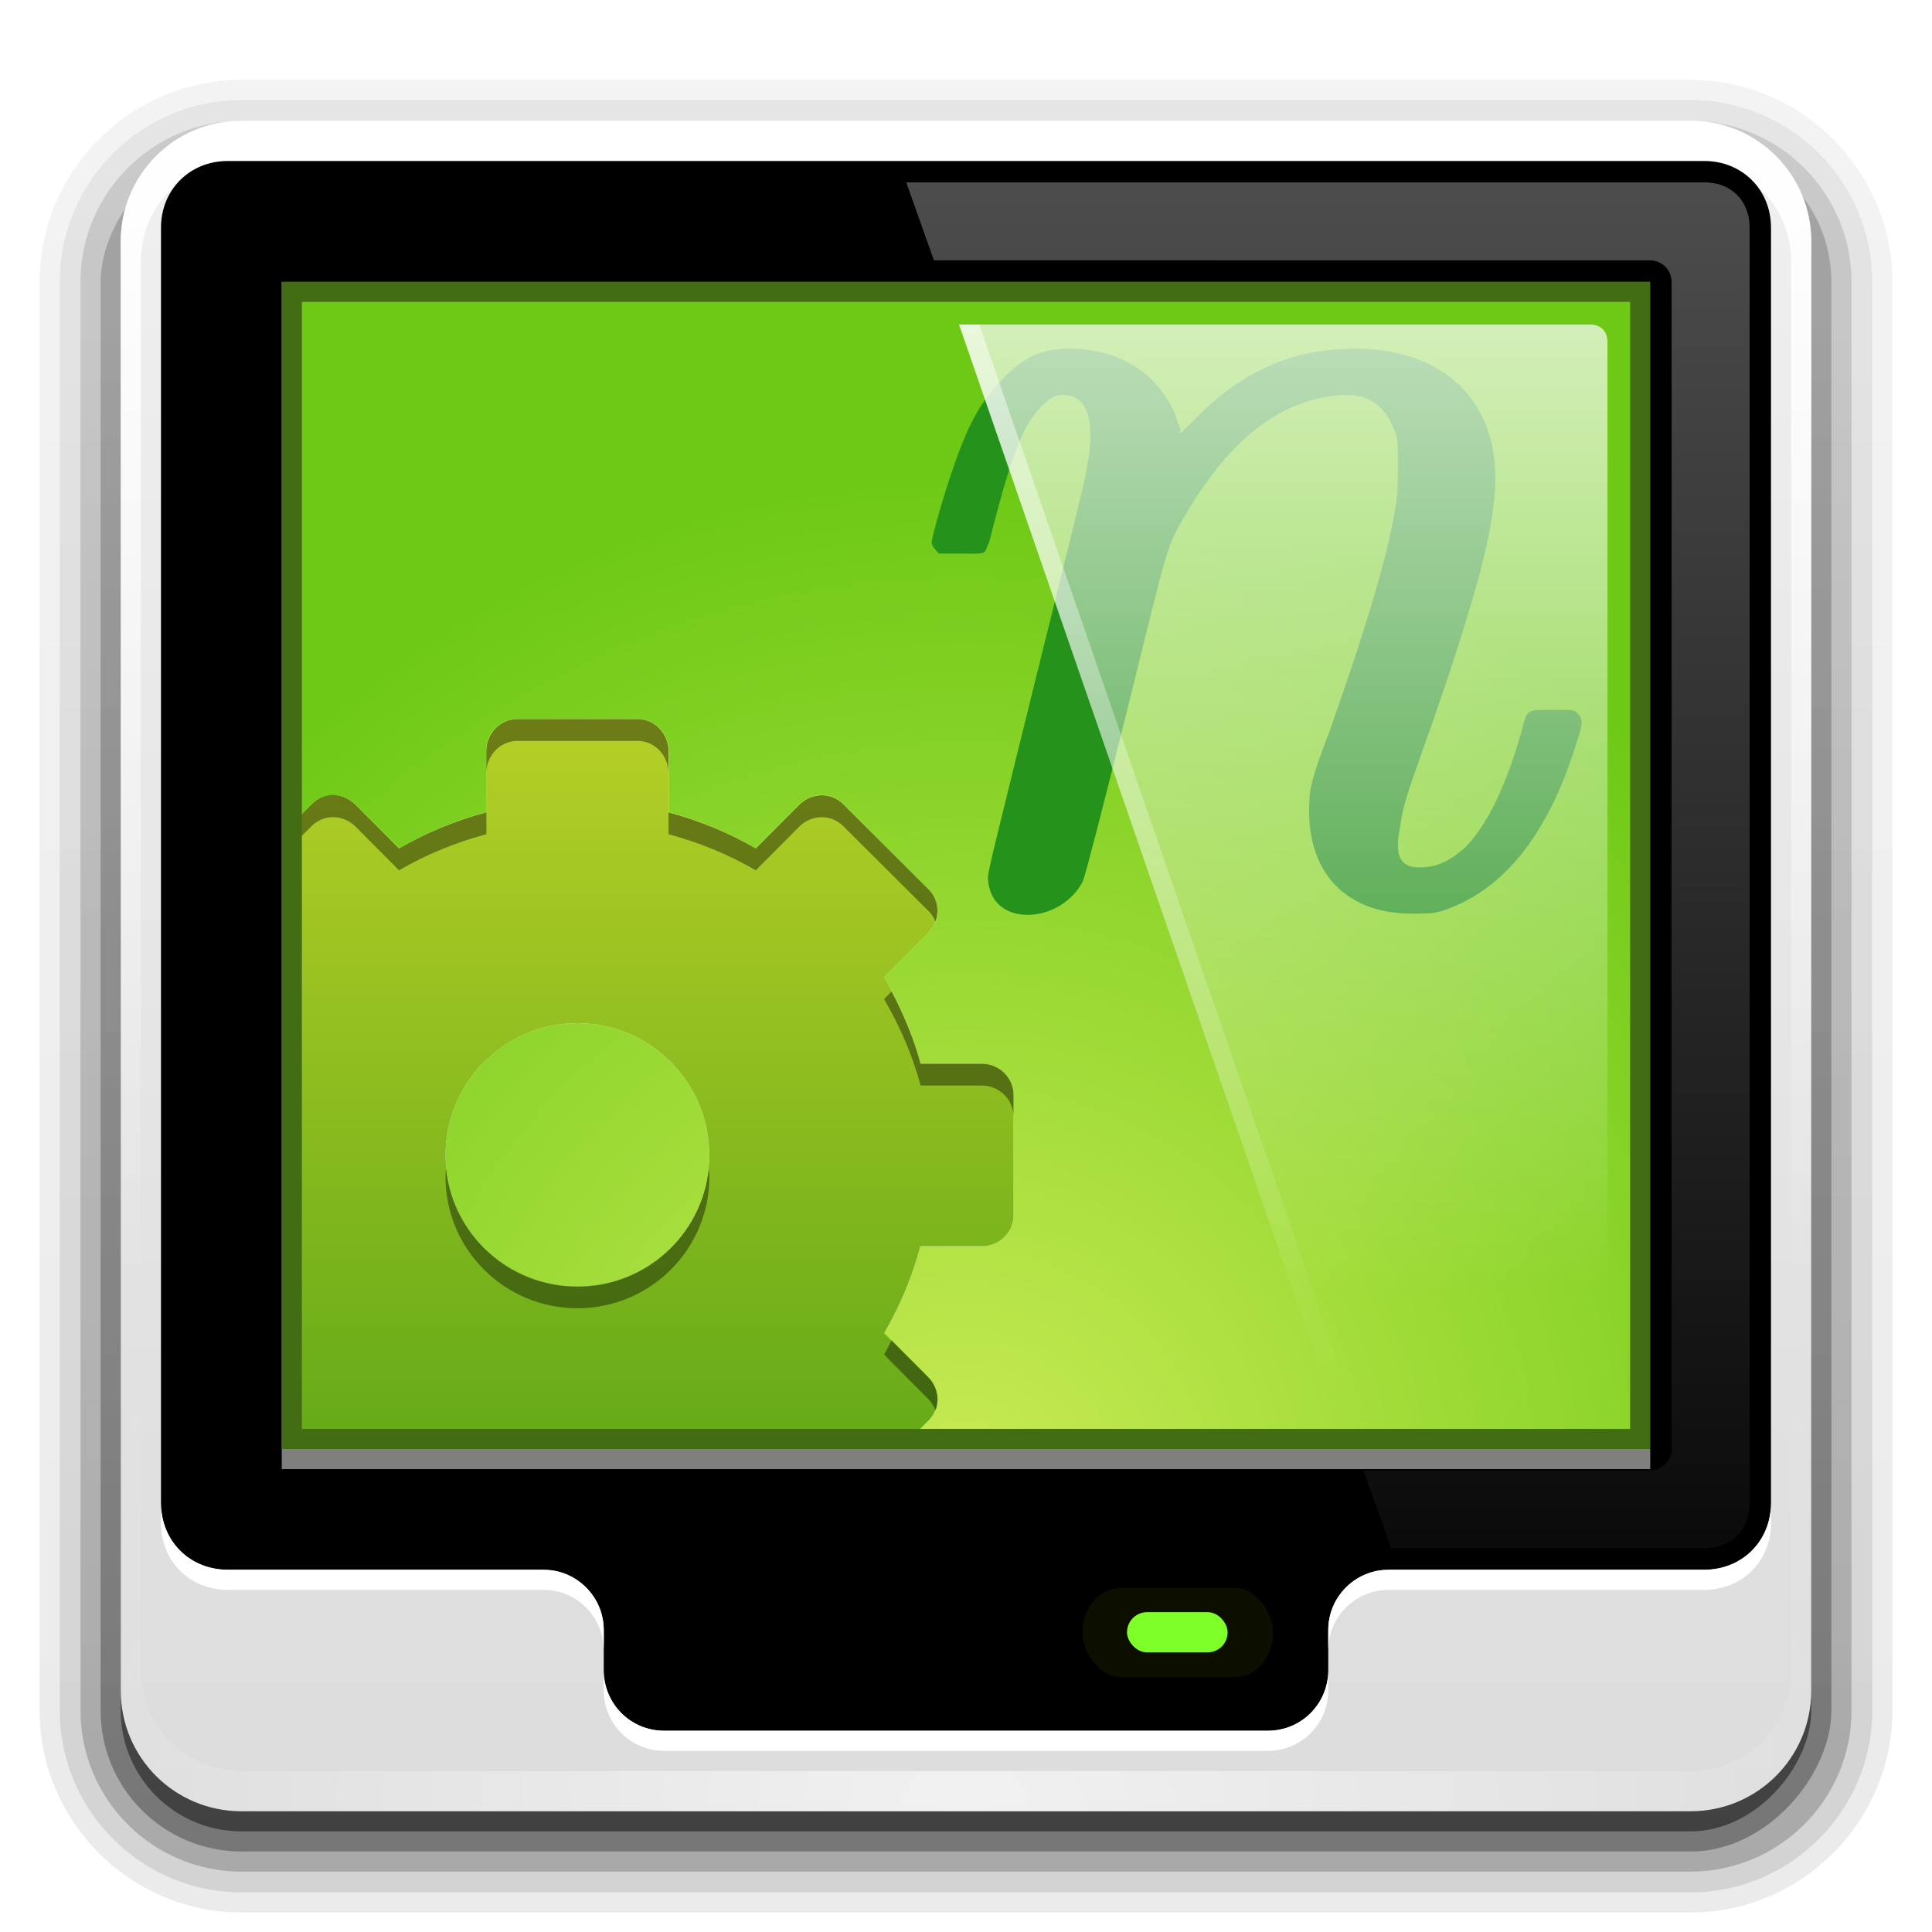 <?xml version="1.0" encoding="UTF-8" standalone="no"?>
<!-- Created with Inkscape (http://www.inkscape.org/) -->

<svg
   version="1.0"
   width="96"
   height="96"
   id="svg2408"
   sodipodi:docname="nvidia-settings.svg"
   xml:space="preserve"
   inkscape:version="1.2.2 (b0a8486541, 2022-12-01)"
   xmlns:inkscape="http://www.inkscape.org/namespaces/inkscape"
   xmlns:sodipodi="http://sodipodi.sourceforge.net/DTD/sodipodi-0.dtd"
   xmlns:xlink="http://www.w3.org/1999/xlink"
   xmlns="http://www.w3.org/2000/svg"
   xmlns:svg="http://www.w3.org/2000/svg"
   xmlns:rdf="http://www.w3.org/1999/02/22-rdf-syntax-ns#"
   xmlns:cc="http://creativecommons.org/ns#"
   xmlns:dc="http://purl.org/dc/elements/1.1/"><sodipodi:namedview
     id="namedview77"
     pagecolor="#ffffff"
     bordercolor="#000000"
     borderopacity="0.25"
     inkscape:showpageshadow="2"
     inkscape:pageopacity="0.0"
     inkscape:pagecheckerboard="0"
     inkscape:deskcolor="#d1d1d1"
     showgrid="false"
     inkscape:zoom="6.5333719"
     inkscape:cx="80.433198"
     inkscape:cy="50.509906"
     inkscape:current-layer="svg2408" /><defs
     id="defs2410"><linearGradient
       id="linearGradient5578"><stop
         id="stop5574"
         style="stop-color:#caeb55;stop-opacity:1;"
         offset="0" /><stop
         id="stop5576"
         style="stop-color:#6ec916;stop-opacity:1;"
         offset="1" /></linearGradient><linearGradient
       x1="65.156"
       y1="16.125"
       x2="65.156"
       y2="69.688"
       id="linearGradient2675"
       xlink:href="#linearGradient3737"
       gradientUnits="userSpaceOnUse" /><linearGradient
       id="linearGradient3687"><stop
         id="stop3689"
         style="stop-color:#ffffff;stop-opacity:1"
         offset="0" /><stop
         id="stop3691"
         style="stop-color:#ffffff;stop-opacity:0"
         offset="1" /></linearGradient><linearGradient
       id="linearGradient3175"><stop
         id="stop3177"
         style="stop-color:#55a6eb;stop-opacity:1"
         offset="0" /><stop
         id="stop3179"
         style="stop-color:#1754c4;stop-opacity:1"
         offset="1" /></linearGradient><radialGradient
       cx="48"
       cy="-15.894"
       r="35.938"
       fx="48"
       fy="-15.894"
       id="radialGradient3465"
       xlink:href="#linearGradient5578"
       gradientUnits="userSpaceOnUse"
       gradientTransform="matrix(-0.005,1.22,-1.384,-0.006,26.241,-46.842)" /><linearGradient
       x1="45.448"
       y1="92.54"
       x2="45.448"
       y2="7.017"
       id="ButtonShadow"
       gradientUnits="userSpaceOnUse"
       gradientTransform="scale(1.006,0.994)"><stop
         id="stop3750"
         style="stop-color:#000000;stop-opacity:1"
         offset="0" /><stop
         id="stop3752"
         style="stop-color:#000000;stop-opacity:0.588"
         offset="1" /></linearGradient><linearGradient
       id="linearGradient3737"><stop
         id="stop3739"
         style="stop-color:#ffffff;stop-opacity:1"
         offset="0" /><stop
         id="stop3741"
         style="stop-color:#ffffff;stop-opacity:0"
         offset="1" /></linearGradient><linearGradient
       id="linearGradient3700"><stop
         id="stop3702"
         style="stop-color:#dcdcdc;stop-opacity:1"
         offset="0" /><stop
         id="stop3704"
         style="stop-color:#f0f0f0;stop-opacity:1"
         offset="1" /></linearGradient><filter
       color-interpolation-filters="sRGB"
       id="filter3174"
       x="-0.048"
       y="-0.048"
       width="1.095"
       height="1.097"><feGaussianBlur
         stdDeviation="1.71"
         id="feGaussianBlur3176" /></filter><linearGradient
       x1="36.357"
       y1="6"
       x2="36.357"
       y2="63.893"
       id="linearGradient3188"
       xlink:href="#linearGradient3737"
       gradientUnits="userSpaceOnUse" /><linearGradient
       x1="24.996"
       y1="-2.75"
       x2="46.021"
       y2="75.716"
       id="linearGradient3507"
       xlink:href="#linearGradient3737"
       gradientUnits="userSpaceOnUse" /><linearGradient
       x1="24.996"
       y1="-2.75"
       x2="46.021"
       y2="75.716"
       id="linearGradient3519"
       xlink:href="#linearGradient3737"
       gradientUnits="userSpaceOnUse" /><filter
       x="-0.168"
       y="-0.42"
       width="1.336"
       height="1.84"
       color-interpolation-filters="sRGB"
       id="filter3531"><feGaussianBlur
         stdDeviation="0.55"
         id="feGaussianBlur3533" /></filter><linearGradient
       x1="10.899"
       y1="20.867"
       x2="67.261"
       y2="64.556"
       id="linearGradient3701"
       xlink:href="#linearGradient3737"
       gradientUnits="userSpaceOnUse"
       gradientTransform="translate(-80,0)" /><linearGradient
       x1="48"
       y1="90"
       x2="48"
       y2="5.988"
       id="linearGradient3735"
       xlink:href="#linearGradient3700"
       gradientUnits="userSpaceOnUse" /><linearGradient
       x1="142.471"
       y1="16.125"
       x2="142.471"
       y2="64.188"
       id="linearGradient4126"
       xlink:href="#linearGradient3687"
       gradientUnits="userSpaceOnUse"
       gradientTransform="translate(-80,0)" /><linearGradient
       x1="68.517"
       y1="9.062"
       x2="68.517"
       y2="87.868"
       id="linearGradient4151"
       xlink:href="#linearGradient3737"
       gradientUnits="userSpaceOnUse" /><filter
       color-interpolation-filters="sRGB"
       id="filter4161"
       x="-0.017"
       y="-0.019"
       width="1.034"
       height="1.039"><feGaussianBlur
         id="feGaussianBlur4163"
         stdDeviation="0.503" /></filter><linearGradient
       id="linearGradient3737-1"><stop
         id="stop3739-7"
         style="stop-color:#ffffff;stop-opacity:1"
         offset="0" /><stop
         id="stop3741-2"
         style="stop-color:#ffffff;stop-opacity:0"
         offset="1" /></linearGradient><radialGradient
       cx="48"
       cy="90.172"
       r="42"
       fx="48"
       fy="90.172"
       id="radialGradient2874"
       xlink:href="#linearGradient3737-1"
       gradientUnits="userSpaceOnUse"
       gradientTransform="matrix(1.157,0,0,0.996,-7.551,0.197)" /><linearGradient
       x1="45.448"
       y1="92.54"
       x2="45.448"
       y2="7.017"
       id="ButtonShadow-0"
       gradientUnits="userSpaceOnUse"
       gradientTransform="matrix(1.006,0,0,0.994,100,0)"><stop
         id="stop3750-8"
         style="stop-color:#000000;stop-opacity:1"
         offset="0" /><stop
         id="stop3752-5"
         style="stop-color:#000000;stop-opacity:0.588"
         offset="1" /></linearGradient><linearGradient
       x1="32.251"
       y1="6.132"
       x2="32.251"
       y2="90.239"
       id="linearGradient3780"
       xlink:href="#ButtonShadow-0"
       gradientUnits="userSpaceOnUse"
       gradientTransform="matrix(1.024,0,0,1.012,-1.143,-98.071)" /><linearGradient
       x1="32.251"
       y1="6.132"
       x2="32.251"
       y2="90.239"
       id="linearGradient3772"
       xlink:href="#ButtonShadow-0"
       gradientUnits="userSpaceOnUse"
       gradientTransform="matrix(1.024,0,0,1.012,-1.143,-98.071)" /><linearGradient
       x1="32.251"
       y1="6.132"
       x2="32.251"
       y2="90.239"
       id="linearGradient3725"
       xlink:href="#ButtonShadow-0"
       gradientUnits="userSpaceOnUse"
       gradientTransform="matrix(1.024,0,0,1.012,-1.143,-98.071)" /><linearGradient
       x1="32.251"
       y1="6.132"
       x2="32.251"
       y2="90.239"
       id="linearGradient3721"
       xlink:href="#ButtonShadow-0"
       gradientUnits="userSpaceOnUse"
       gradientTransform="translate(0,-97)" /><linearGradient
       x1="32.251"
       y1="6.132"
       x2="32.251"
       y2="90.239"
       id="linearGradient2918"
       xlink:href="#ButtonShadow-0"
       gradientUnits="userSpaceOnUse"
       gradientTransform="matrix(1.024,0,0,1.012,-1.143,-98.071)" /><clipPath
       id="clipPath4114"><path
         d="M 12.094,6 C 8.714,6 6,8.714 6,12.094 v 67.812 C 6,83.286 8.714,86 12.094,86 h 71.812 C 87.286,86 90,83.286 90,79.906 V 12.094 C 90,8.714 87.286,6 83.906,6 Z m 32.875,18 h 6.062 c 0.866,0 1.562,0.668 1.562,1.469 v 2.812 C 54.142,28.656 55.647,29.222 57,29.938 l 2.188,-2 c 0.623,-0.566 1.607,-0.588 2.219,-0.031 l 4.312,3.906 c 0.612,0.557 0.591,1.434 -0.031,2 l -2.219,2.031 c 0.787,1.23 1.431,2.561 1.844,3.969 h 3.094 C 69.287,39.812 70,40.463 70,41.25 v 5.5 c 0,0.787 -0.713,1.438 -1.594,1.438 H 65.312 c -0.412,1.407 -1.057,2.738 -1.844,3.969 l 2.219,2.031 c 0.623,0.566 0.644,1.443 0.031,2 l -4.312,3.906 c -0.612,0.557 -1.596,0.535 -2.219,-0.031 l -2.188,-2 c -1.353,0.716 -2.858,1.281 -4.406,1.656 v 2.812 C 52.594,63.332 51.897,64 51.031,64 h -6.062 c -0.866,0 -1.562,-0.668 -1.562,-1.469 v -2.812 C 41.858,59.344 40.353,58.778 39,58.062 l -2.188,2 c -0.311,0.283 -0.691,0.434 -1.094,0.438 -0.403,0.003 -0.819,-0.128 -1.125,-0.406 l -4.312,-3.906 c -0.612,-0.557 -0.591,-1.434 0.031,-2 l 2.219,-2.031 C 31.744,50.926 31.1,49.595 30.688,48.188 H 27.594 C 26.713,48.188 26,47.537 26,46.75 v -5.5 c 0,-0.787 0.713,-1.438 1.594,-1.438 h 3.094 c 0.412,-1.407 1.057,-2.738 1.844,-3.969 L 30.312,33.812 c -0.623,-0.566 -0.644,-1.443 -0.031,-2 l 4.312,-3.906 c 0.612,-0.557 1.596,-0.535 2.219,0.031 l 2.188,2 c 1.353,-0.716 2.858,-1.281 4.406,-1.656 v -2.812 C 43.406,24.668 44.103,24 44.969,24 Z M 48,37.969 c -3.671,0 -6.656,2.694 -6.656,6.031 0,3.338 2.985,6.031 6.656,6.031 3.671,0 6.656,-2.694 6.656,-6.031 0,-3.338 -2.985,-6.031 -6.656,-6.031 z"
         inkscape:connector-curvature="0"
         id="path4116"
         style="display:inline;fill:#ff00ff;fill-opacity:1;fill-rule:nonzero;stroke:none" /></clipPath><filter
       x="-0.229"
       y="-0.252"
       width="1.458"
       height="1.504"
       color-interpolation-filters="sRGB"
       id="filter4118"><feGaussianBlur
         id="feGaussianBlur4120"
         stdDeviation="4.2" /></filter><linearGradient
       x1="20.759"
       y1="1"
       x2="20.759"
       y2="45.017"
       id="linearGradient3256"
       xlink:href="#linearGradient3767"
       gradientUnits="userSpaceOnUse"
       gradientTransform="matrix(1.023,0,0,-0.93,78.498,63.295)" /><linearGradient
       id="linearGradient3767"><stop
         id="stop3769"
         style="stop-color:#54a215;stop-opacity:1;"
         offset="0" /><stop
         id="stop3771"
         style="stop-color:#b7d027;stop-opacity:1;"
         offset="1" /></linearGradient><clipPath
       clipPathUnits="userSpaceOnUse"
       id="clipPath1660"><path
         d="M 148.721,67.952 V 10.479 H 75.679 v 57.473 z"
         id="path1662"
         style="display:inline;fill:url(#radialGradient1664);fill-opacity:1;fill-rule:nonzero;stroke:none;stroke-width:1.041" /></clipPath><radialGradient
       inkscape:collect="always"
       xlink:href="#linearGradient3175"
       id="radialGradient1664"
       gradientUnits="userSpaceOnUse"
       gradientTransform="matrix(0.005,-1.302,1.407,0.006,134.312,130.791)"
       cx="48"
       cy="-15.894"
       fx="48"
       fy="-15.894"
       r="35.938" /><clipPath
       clipPathUnits="userSpaceOnUse"
       id="clipPath1666"><path
         d="M 148.721,67.952 V 10.479 H 75.679 v 57.473 z"
         id="path1668"
         style="display:inline;fill:url(#radialGradient1670);fill-opacity:1;fill-rule:nonzero;stroke:none;stroke-width:1.041" /></clipPath><radialGradient
       inkscape:collect="always"
       xlink:href="#linearGradient3175"
       id="radialGradient1670"
       gradientUnits="userSpaceOnUse"
       gradientTransform="matrix(0.005,-1.302,1.407,0.006,134.312,130.791)"
       cx="48"
       cy="-15.894"
       fx="48"
       fy="-15.894"
       r="35.938" /><clipPath
       clipPathUnits="userSpaceOnUse"
       id="clipPath1672"><path
         d="M 93.665,70.052 V 12.578 H 20.623 v 57.473 z"
         id="path1674"
         style="display:inline;fill:url(#radialGradient1676);fill-opacity:1;fill-rule:nonzero;stroke:none;stroke-width:1.041" /></clipPath><radialGradient
       inkscape:collect="always"
       xlink:href="#linearGradient3175"
       id="radialGradient1676"
       gradientUnits="userSpaceOnUse"
       gradientTransform="matrix(0.005,-1.302,1.407,0.006,79.256,132.891)"
       cx="48"
       cy="-15.894"
       fx="48"
       fy="-15.894"
       r="35.938" /><linearGradient
       x1="141.707"
       y1="723.347"
       x2="141"
       y2="675.35"
       id="linearGradient2997"
       xlink:href="#linearGradient4560-8"
       gradientUnits="userSpaceOnUse"
       gradientTransform="matrix(0.741,0,0,0.741,-44.275,-471.729)" /><linearGradient
       id="linearGradient4560-8"><stop
         id="stop4562-3"
         style="stop-color:#444444;stop-opacity:1"
         offset="0" /><stop
         id="stop4564-4"
         style="stop-color:#888888;stop-opacity:1"
         offset="1" /></linearGradient><linearGradient
       x1="120.5"
       y1="706.878"
       x2="120.5"
       y2="678.832"
       id="linearGradient3282-3"
       xlink:href="#linearGradient3833-2"
       gradientUnits="userSpaceOnUse"
       gradientTransform="matrix(0.727,0,0,0.726,-42.886,-460.978)" /><linearGradient
       id="linearGradient3833-2"><stop
         id="stop3835-2"
         style="stop-color:#8fd400;stop-opacity:1"
         offset="0" /><stop
         id="stop3837-2"
         style="stop-color:#daff31;stop-opacity:1"
         offset="1" /></linearGradient></defs><g
     id="layer2"
     style="display:none"><rect
       width="86"
       height="85"
       rx="6"
       ry="6"
       x="5"
       y="7"
       id="rect3745"
       style="opacity:0.9;fill:url(#ButtonShadow);fill-opacity:1;fill-rule:nonzero;stroke:none;filter:url(#filter3174)" /></g><g
     id="layer6"
     style="display:inline"><path
       d="m 12,-95.031 c -5.511,0 -10.031,4.52 -10.031,10.031 l 0,71 c 0,5.511 4.52,10.031 10.031,10.031 l 72,0 c 5.511,0 10.031,-4.52 10.031,-10.031 l 0,-71 c 0,-5.511 -4.52,-10.031 -10.031,-10.031 l -72,0 z"
       transform="scale(1,-1)"
       id="path3786"
       style="opacity:0.08;fill:url(#linearGradient2918);fill-opacity:1;fill-rule:nonzero;stroke:none;display:inline" /><path
       d="m 12,-94.031 c -4.972,0 -9.031,4.06 -9.031,9.031 l 0,71 c 0,4.972 4.06,9.031 9.031,9.031 l 72,0 c 4.972,0 9.031,-4.06 9.031,-9.031 l 0,-71 c 0,-4.972 -4.06,-9.031 -9.031,-9.031 l -72,0 z"
       transform="scale(1,-1)"
       id="path3778"
       style="opacity:0.1;fill:url(#linearGradient3780);fill-opacity:1;fill-rule:nonzero;stroke:none;display:inline" /><path
       d="m 12,-93 c -4.409,0 -8,3.591 -8,8 l 0,71 c 0,4.409 3.591,8 8,8 l 72,0 c 4.409,0 8,-3.591 8,-8 l 0,-71 c 0,-4.409 -3.591,-8 -8,-8 l -72,0 z"
       transform="scale(1,-1)"
       id="path3770"
       style="opacity:0.2;fill:url(#linearGradient3772);fill-opacity:1;fill-rule:nonzero;stroke:none;display:inline" /><rect
       width="86"
       height="85"
       rx="7"
       ry="7"
       x="5"
       y="-92"
       transform="scale(1,-1)"
       id="rect3723"
       style="opacity:0.3;fill:url(#linearGradient3725);fill-opacity:1;fill-rule:nonzero;stroke:none;display:inline" /><rect
       width="84"
       height="84"
       rx="6"
       ry="6"
       x="6"
       y="-91"
       transform="scale(1,-1)"
       id="rect3716"
       style="opacity:0.45;fill:url(#linearGradient3721);fill-opacity:1;fill-rule:nonzero;stroke:none;display:inline" /></g><g
     id="layer3"
     style="display:inline"><path
       d="m 12.062,12.062 v 53.875 h 71.875 v -53.875 z"
       transform="matrix(-1.001,0,0,-1.156,96.01,88.221)"
       id="path3215"
       style="display:inline;fill:url(#radialGradient3465);fill-opacity:1;fill-rule:nonzero;stroke:none" /><g
       id="layer4-3"
       transform="matrix(0.985,0,0,1.083,-62.535,0.654)"
       style="display:inline"><path
         d="m 44.962,64 c -0.866,0 -1.567,-0.653 -1.567,-1.453 v -2.82 c -1.548,-0.375 -3.027,-0.941 -4.381,-1.657 l -2.206,2.006 c -0.311,0.283 -0.684,0.433 -1.087,0.436 -0.403,0.003 -0.813,-0.129 -1.119,-0.407 L 30.285,56.18 c -0.612,-0.557 -0.591,-1.44 0.032,-2.006 l 2.206,-2.006 c -0.787,-1.23 -1.41,-2.575 -1.823,-3.983 h -3.102 c -0.881,0 -1.599,-0.637 -1.599,-1.424 v -5.523 c 0,-0.787 0.718,-1.424 1.599,-1.424 h 3.102 c 0.412,-1.407 1.036,-2.752 1.823,-3.983 l -2.206,-2.006 c -0.623,-0.566 -0.644,-1.449 -0.032,-2.006 l 4.317,-3.924 c 0.612,-0.557 1.584,-0.537 2.206,0.029 l 2.206,2.006 c 1.353,-0.716 2.833,-1.282 4.381,-1.657 v -2.82 C 43.395,24.653 44.096,24 44.962,24 h 6.076 c 0.866,0 1.567,0.653 1.567,1.453 v 2.82 c 1.548,0.375 3.027,0.941 4.381,1.657 l 2.206,-2.006 c 0.623,-0.566 1.594,-0.586 2.206,-0.029 l 4.317,3.924 c 0.612,0.557 0.591,1.44 -0.032,2.006 l -2.206,2.006 c 0.787,1.23 1.41,2.575 1.823,3.983 h 3.102 c 0.881,0 1.599,0.637 1.599,1.424 v 5.523 c 0,0.787 -0.718,1.424 -1.599,1.424 h -3.102 c -0.412,1.407 -1.036,2.752 -1.823,3.983 l 2.206,2.006 c 0.623,0.566 0.644,1.449 0.032,2.006 l -4.317,3.924 c -0.612,0.557 -1.584,0.537 -2.206,-0.029 l -2.206,-2.006 c -1.353,0.716 -2.833,1.282 -4.381,1.657 v 2.82 c 0,0.801 -0.701,1.453 -1.567,1.453 h -6.076 z m 3.038,-13.953 c 3.671,0 6.651,-2.709 6.651,-6.047 0,-3.338 -2.98,-6.047 -6.651,-6.047 -3.671,0 -6.651,2.709 -6.651,6.047 0,3.338 2.98,6.047 6.651,6.047 z"
         inkscape:connector-curvature="0"
         transform="translate(44.616,8.389)"
         clip-path="url(#clipPath1672)"
         id="path4067"
         style="display:block;overflow:visible;visibility:visible;fill:#ffffff;fill-opacity:1;fill-rule:nonzero;stroke:none;stroke-width:1;marker:none;filter:url(#filter4118);enable-background:accumulate" /><path
         d="m 100.018,61.9 c -0.866,0 -1.567,-0.653 -1.567,-1.453 v -2.82 C 96.903,57.252 95.424,56.685 94.07,55.97 l -2.206,2.006 c -0.311,0.283 -0.684,0.433 -1.087,0.436 -0.403,0.003 -0.813,-0.129 -1.119,-0.407 l -4.317,-3.924 c -0.612,-0.557 -0.591,-1.44 0.032,-2.006 l 2.206,-2.006 C 86.792,48.838 86.169,47.494 85.756,46.086 h -3.102 c -0.881,0 -1.599,-0.637 -1.599,-1.424 v -5.523 c 0,-0.787 0.718,-1.424 1.599,-1.424 h 3.102 c 0.412,-1.407 1.036,-2.752 1.823,-3.983 l -2.206,-2.006 c -0.623,-0.566 -0.644,-1.449 -0.032,-2.006 l 4.317,-3.924 c 0.612,-0.557 1.584,-0.537 2.206,0.029 l 2.206,2.006 c 1.353,-0.716 2.833,-1.282 4.381,-1.657 v -2.82 c 0,-0.801 0.701,-1.453 1.567,-1.453 h 6.076 c 0.866,0 1.567,0.653 1.567,1.453 v 2.82 c 1.548,0.375 3.027,0.941 4.381,1.657 l 2.206,-2.006 c 0.623,-0.566 1.594,-0.586 2.206,-0.029 l 4.317,3.924 c 0.612,0.557 0.591,1.44 -0.032,2.006 l -2.206,2.006 c 0.787,1.23 1.41,2.575 1.823,3.983 h 3.102 c 0.881,0 1.599,0.637 1.599,1.424 v 5.523 c 0,0.787 -0.718,1.424 -1.599,1.424 h -3.102 c -0.412,1.407 -1.036,2.752 -1.823,3.983 l 2.206,2.006 c 0.623,0.566 0.644,1.449 0.032,2.006 l -4.317,3.924 c -0.612,0.557 -1.584,0.537 -2.206,-0.029 l -2.206,-2.006 c -1.353,0.716 -2.833,1.282 -4.381,1.657 v 2.82 c 0,0.801 -0.701,1.453 -1.567,1.453 h -6.076 z m 3.038,-13.953 c 3.671,0 6.651,-2.709 6.651,-6.047 0,-3.338 -2.98,-6.047 -6.651,-6.047 -3.671,0 -6.651,2.709 -6.651,6.047 0,3.338 2.98,6.047 6.651,6.047 z"
         inkscape:connector-curvature="0"
         id="rect3267"
         style="display:block;overflow:visible;visibility:visible;fill:url(#linearGradient3256);fill-opacity:1;fill-rule:nonzero;stroke:none;stroke-width:1;marker:none;enable-background:accumulate"
         clip-path="url(#clipPath1666)"
         transform="translate(-10.44,10.489)" /><path
         d="m 100.025,21.9 c -0.866,0 -1.563,0.668 -1.563,1.469 v 1 c 0,-0.801 0.697,-1.469 1.563,-1.469 h 6.062 c 0.866,0 1.562,0.668 1.562,1.469 v -1 c 0,-0.801 -0.697,-1.469 -1.562,-1.469 z m -9.563,3.5 c -0.293,0.048 -0.583,0.198 -0.812,0.406 l -4.312,3.906 c -0.439,0.399 -0.545,0.971 -0.344,1.469 0.074,-0.17 0.191,-0.33 0.344,-0.469 l 4.312,-3.906 c 0.612,-0.557 1.596,-0.535 2.219,0.031 l 2.188,2 c 1.353,-0.716 2.858,-1.281 4.406,-1.656 v -1 c -1.548,0.375 -3.053,0.941 -4.406,1.656 l -2.188,-2 c -0.389,-0.354 -0.917,-0.518 -1.406,-0.438 z m 24.906,0 c -0.397,0.006 -0.814,0.154 -1.125,0.438 l -2.188,2 c -1.353,-0.716 -2.858,-1.281 -4.406,-1.656 v 1 c 1.548,0.375 3.053,0.941 4.406,1.656 l 2.188,-2 c 0.623,-0.566 1.607,-0.588 2.219,-0.031 l 4.312,3.906 c 0.153,0.139 0.269,0.299 0.344,0.469 0.201,-0.498 0.096,-1.069 -0.344,-1.469 l -4.312,-3.906 c -0.306,-0.278 -0.697,-0.412 -1.094,-0.406 z m -28.156,9 c -0.603,1.049 -1.128,2.148 -1.469,3.312 h -3.094 c -0.881,0 -1.594,0.65 -1.594,1.438 v 1 c 0,-0.787 0.713,-1.438 1.594,-1.438 h 3.094 c 0.412,-1.407 1.057,-2.738 1.844,-3.969 z m 31.688,0 -0.375,0.344 c 0.787,1.23 1.431,2.561 1.844,3.969 h 3.094 c 0.881,0 1.594,0.65 1.594,1.438 v -1 c 0,-0.787 -0.713,-1.438 -1.594,-1.438 h -3.094 c -0.341,-1.164 -0.866,-2.263 -1.469,-3.312 z m -22.469,8.125 c -0.008,0.123 -0.031,0.25 -0.031,0.375 0,3.338 2.985,6.031 6.656,6.031 3.671,0 6.656,-2.694 6.656,-6.031 0,-0.125 -0.023,-0.252 -0.031,-0.375 -0.341,3.048 -3.183,5.406 -6.625,5.406 -3.442,0 -6.284,-2.358 -6.625,-5.406 z m -9.219,7.875 -1.844,1.688 c -0.467,0.425 -0.598,1.022 -0.375,1.531 0.079,-0.196 0.199,-0.371 0.375,-0.531 l 2.219,-2.031 c -0.136,-0.213 -0.249,-0.437 -0.375,-0.656 z m 31.688,0 c -0.126,0.219 -0.239,0.444 -0.375,0.656 l 2.219,2.031 c 0.176,0.16 0.296,0.335 0.375,0.531 0.223,-0.51 0.092,-1.107 -0.375,-1.531 z"
         inkscape:connector-curvature="0"
         id="path4044"
         style="display:block;overflow:visible;visibility:visible;opacity:0.4;fill:#000000;fill-opacity:1;fill-rule:nonzero;stroke:none;stroke-width:1;marker:none;enable-background:accumulate"
         clip-path="url(#clipPath1660)"
         transform="translate(-10.44,10.489)" /></g><path
       d="M 12,12 V 74.281 H 83.938 V 12 Z m 3,3 H 81 V 71 H 15 Z"
       inkscape:connector-curvature="0"
       id="path3726"
       style="display:inline;fill:#436d13;fill-opacity:1;fill-rule:nonzero;stroke:none;filter:url(#filter4161)" /><g
       aria-label="n"
       id="text5389"
       style="font-size:62.108px;-inkscape-font-specification:sans-serif;display:inline;opacity:1;fill:#25921c;stroke-width:20.392;stroke-linecap:round;stroke-linejoin:round"><path
         d="m 46.667,27.508 h 1.056 c 1.428,0 1.118,0.062 1.428,-0.559 0.683,-2.733 1.18,-4.348 1.677,-5.403 0.559,-1.118 1.242,-1.801 1.801,-1.925 h 0.186 c 0.994,0 1.366,0.807 1.366,2.05 0,0.497 -0.062,1.056 -0.186,1.615 0,0.311 -1.18,4.969 -2.484,10.248 -2.236,9.068 -2.422,9.751 -2.422,10.124 0.062,1.118 0.807,1.801 1.987,1.801 1.118,0 2.236,-0.683 2.733,-1.677 0.124,-0.311 0.807,-2.919 2.174,-8.385 2.174,-8.819 1.987,-8.198 2.919,-9.813 2.112,-3.602 4.472,-5.528 7.267,-5.9 0.311,-0.062 0.559,-0.062 0.807,-0.062 1.366,0 2.05,0.932 2.422,2.05 0.062,0.311 0.062,0.87 0.062,1.428 0,0.745 0,1.553 -0.124,2.112 -0.373,2.422 -1.553,6.273 -3.292,11.179 -0.932,2.422 -0.994,2.857 -0.994,3.913 0,3.167 1.925,5.093 5.093,5.093 0.87,0 0.994,0 1.491,-0.124 3.602,-1.18 5.59,-4.658 6.77,-8.571 0.124,-0.373 0.186,-0.621 0.186,-0.807 0,-0.248 -0.124,-0.373 -0.248,-0.497 -0.124,-0.124 -0.248,-0.124 -1.18,-0.124 h -0.373 c -0.932,0 -0.932,0.062 -1.18,1.056 -0.807,2.795 -1.677,4.596 -2.795,5.776 -0.745,0.621 -1.304,0.994 -2.298,0.994 -0.807,0 -1.056,-0.435 -1.056,-1.118 0,-0.311 0.062,-0.621 0.124,-0.994 0.124,-0.87 0.311,-1.491 1.18,-3.913 1.366,-3.851 2.112,-6.211 2.795,-8.695 0.497,-1.925 0.745,-3.416 0.745,-4.596 0,-4.161 -2.857,-6.459 -6.956,-6.459 -3.602,0 -5.962,1.491 -7.888,3.416 l -0.807,0.807 v -0.248 c -0.062,-0.124 -0.186,-0.435 -0.248,-0.683 -0.87,-1.987 -2.609,-3.292 -5.341,-3.292 -1.491,0 -2.422,0.621 -3.292,1.553 -1.056,1.056 -1.739,2.36 -2.484,4.596 -0.373,1.056 -0.994,3.23 -0.994,3.478 0,0.186 0.248,0.435 0.373,0.559 z"
         style="font-style:italic;font-family:MathJax_Main;-inkscape-font-specification:'MathJax_Main Italic'"
         id="path57238" /></g></g><g
     id="layer1"
     style="display:inline"><path
       d="M 12,6 C 8.676,6 6,8.676 6,12 v 72 c 0,3.324 2.676,6 6,6 h 72 c 3.324,0 6,-2.676 6,-6 V 12 C 90,8.676 87.324,6 84,6 Z m 2,7.495 H 82.379 V 72 H 14 Z"
       inkscape:connector-curvature="0"
       id="rect2419"
       style="fill:url(#linearGradient3735);fill-opacity:1;fill-rule:nonzero;stroke:none" /><path
       d="M 12,6 C 8.676,6 6,8.676 6,12 v 2 68 2 c 0,0.335 0.041,0.651 0.094,0.969 0.049,0.296 0.097,0.597 0.188,0.875 0.01,0.03 0.021,0.064 0.031,0.094 0.099,0.288 0.235,0.547 0.375,0.812 0.145,0.274 0.316,0.536 0.5,0.781 0.184,0.246 0.374,0.473 0.594,0.688 0.44,0.428 0.943,0.815 1.5,1.094 0.279,0.14 0.573,0.247 0.875,0.344 -0.256,-0.1 -0.487,-0.236 -0.719,-0.375 -0.007,-0.004 -0.024,0.004 -0.031,0 -0.032,-0.019 -0.062,-0.043 -0.094,-0.062 -0.12,-0.077 -0.231,-0.164 -0.344,-0.25 -0.106,-0.081 -0.213,-0.161 -0.312,-0.25 C 8.478,88.557 8.309,88.373 8.156,88.188 8.049,88.057 7.938,87.922 7.844,87.781 7.819,87.743 7.805,87.695 7.781,87.656 7.716,87.553 7.651,87.452 7.594,87.344 7.493,87.149 7.388,86.928 7.312,86.719 7.305,86.697 7.289,86.678 7.281,86.656 7.249,86.564 7.245,86.469 7.219,86.375 7.188,86.268 7.148,86.172 7.125,86.062 7.052,85.721 7,85.364 7,85 V 83 15 13 C 7,10.218 9.218,8 12,8 h 2 68 2 c 2.782,0 5,2.218 5,5 v 2 68 2 c 0,0.364 -0.052,0.721 -0.125,1.062 -0.044,0.207 -0.088,0.398 -0.156,0.594 -0.008,0.022 -0.023,0.041 -0.031,0.062 -0.063,0.174 -0.138,0.367 -0.219,0.531 -0.042,0.083 -0.079,0.17 -0.125,0.25 -0.055,0.097 -0.127,0.188 -0.188,0.281 -0.094,0.141 -0.205,0.276 -0.312,0.406 -0.143,0.174 -0.303,0.347 -0.469,0.5 -0.011,0.01 -0.02,0.021 -0.031,0.031 -0.138,0.126 -0.285,0.234 -0.438,0.344 -0.103,0.073 -0.204,0.153 -0.312,0.219 -0.007,0.004 -0.024,-0.004 -0.031,0 -0.232,0.139 -0.463,0.275 -0.719,0.375 0.302,-0.097 0.596,-0.204 0.875,-0.344 0.557,-0.279 1.06,-0.666 1.5,-1.094 0.22,-0.214 0.409,-0.442 0.594,-0.688 0.184,-0.246 0.355,-0.508 0.5,-0.781 0.14,-0.265 0.276,-0.525 0.375,-0.812 0.01,-0.031 0.021,-0.063 0.031,-0.094 0.09,-0.278 0.139,-0.579 0.188,-0.875 C 89.959,84.651 90,84.335 90,84 V 82 14 12 C 90,8.676 87.324,6 84,6 Z"
       inkscape:connector-curvature="0"
       id="rect3728"
       style="fill:url(#linearGradient3188);fill-opacity:1;fill-rule:nonzero;stroke:none" /><path
       d="M 11.312,8 C 9.429,8 8,9.429 8,11.312 v 63.375 C 8,76.571 9.429,78 11.312,78 h 73.375 C 86.571,78 88,76.571 88,74.688 V 11.312 C 88,9.429 86.571,8 84.688,8 Z M 14,14 H 82 V 72 H 14 Z"
       inkscape:connector-curvature="0"
       id="path3174"
       style="fill:#000000;fill-opacity:1;fill-rule:nonzero;stroke:none" /><path
       d="m 33,74 c -1.662,0 -3,1.338 -3,3 h -3 v 1 c 1.656,0 3,1.344 3,3 v 2 c 0,1.662 1.338,3 3,3 h 30 c 1.662,0 3,-1.338 3,-3 v -2 c 0,-1.656 1.344,-3 3,-3 v -1 h -3 c 0,-1.662 -1.338,-3 -3,-3 z"
       inkscape:connector-curvature="0"
       id="rect3535"
       style="fill:#000000;fill-opacity:1;fill-rule:nonzero;stroke:none" /><path
       d="m 14,72 h 68 v 1 H 14 Z"
       inkscape:connector-curvature="0"
       id="rect3483"
       style="fill:#7f7f7f;fill-opacity:1;fill-rule:nonzero;stroke:none" /><rect
       width="7.857"
       height="3.143"
       rx="1.571"
       ry="1.571"
       x="50.571"
       y="79.536"
       transform="matrix(1.205,0,0,1.41,-7.148,-33.243)"
       id="rect3525"
       style="opacity:0.243;fill:#ccff00;fill-opacity:1;fill-rule:nonzero;stroke:none;filter:url(#filter3531)" /><rect
       width="5"
       height="2"
       rx="1"
       ry="1"
       x="56"
       y="80.107"
       id="rect3485"
       style="fill:#7fff2a;fill-opacity:1;fill-rule:nonzero;stroke:none" /><path
       d="m 8,74.688 v 1 C 8,77.571 9.429,79 11.312,79 H 27 c 1.656,0 3,1.344 3,3 v -1 c 0,-1.656 -1.344,-3 -3,-3 H 11.312 C 9.429,78 8,76.571 8,74.688 Z m 80,0 C 88,76.571 86.571,78 84.688,78 H 69 c -1.656,0 -3,1.344 -3,3 v 1 c 0,-1.656 1.344,-3 3,-3 H 84.688 C 86.571,79 88,77.571 88,75.688 Z M 30,83 v 1 c 0,1.662 1.338,3 3,3 h 30 c 1.662,0 3,-1.338 3,-3 v -1 c 0,1.662 -1.338,3 -3,3 H 33 c -1.662,0 -3,-1.338 -3,-3 z"
       inkscape:connector-curvature="0"
       id="path3737"
       style="fill:#ffffff;fill-opacity:1;fill-rule:nonzero;stroke:none" /><path
       d="M 12,90 C 8.676,90 6,87.324 6,84 V 82 14 12 c 0,-0.335 0.041,-0.651 0.094,-0.969 0.049,-0.296 0.097,-0.597 0.188,-0.875 C 6.291,10.126 6.302,10.093 6.312,10.062 6.411,9.775 6.547,9.515 6.688,9.25 6.832,8.976 7.003,8.714 7.188,8.469 7.372,8.223 7.561,7.995 7.781,7.781 8.221,7.353 8.724,6.967 9.281,6.688 9.56,6.548 9.855,6.441 10.156,6.344 9.9,6.444 9.67,6.58 9.438,6.719 c -0.007,0.004 -0.024,-0.004 -0.031,0 -0.032,0.019 -0.062,0.043 -0.094,0.062 -0.12,0.077 -0.231,0.164 -0.344,0.25 -0.106,0.081 -0.213,0.161 -0.312,0.25 C 8.478,7.443 8.309,7.627 8.156,7.812 8.049,7.943 7.938,8.078 7.844,8.219 7.819,8.257 7.805,8.305 7.781,8.344 7.716,8.447 7.651,8.548 7.594,8.656 7.493,8.851 7.388,9.072 7.312,9.281 7.305,9.303 7.289,9.322 7.281,9.344 7.249,9.436 7.245,9.531 7.219,9.625 7.188,9.732 7.148,9.828 7.125,9.938 7.052,10.279 7,10.636 7,11 v 2 68 2 c 0,2.782 2.218,5 5,5 h 2 68 2 c 2.782,0 5,-2.218 5,-5 V 81 13 11 C 89,10.636 88.948,10.279 88.875,9.938 88.831,9.731 88.787,9.54 88.719,9.344 88.711,9.322 88.695,9.303 88.688,9.281 88.625,9.108 88.549,8.914 88.469,8.75 88.427,8.667 88.39,8.58 88.344,8.5 88.289,8.403 88.217,8.312 88.156,8.219 88.062,8.078 87.951,7.943 87.844,7.812 87.701,7.638 87.541,7.466 87.375,7.312 87.364,7.302 87.355,7.291 87.344,7.281 87.205,7.156 87.059,7.047 86.906,6.938 86.804,6.864 86.702,6.784 86.594,6.719 c -0.007,-0.004 -0.024,0.004 -0.031,0 -0.232,-0.139 -0.463,-0.275 -0.719,-0.375 0.302,0.097 0.596,0.204 0.875,0.344 0.557,0.279 1.06,0.666 1.5,1.094 0.22,0.214 0.409,0.442 0.594,0.688 0.184,0.246 0.355,0.508 0.5,0.781 0.14,0.265 0.276,0.525 0.375,0.812 0.01,0.031 0.021,0.063 0.031,0.094 0.09,0.278 0.139,0.579 0.188,0.875 C 89.959,11.349 90,11.665 90,12 v 2 68 2 c 0,3.324 -2.676,6 -6,6 z"
       inkscape:connector-curvature="0"
       id="path3615"
       style="opacity:0.6;fill:url(#radialGradient2874);fill-opacity:1;fill-rule:nonzero;stroke:none" /></g><g
     id="layer4"
     style="display:inline"><path
       d="m 11.312,9.156 c -1.297,0 -2.156,0.86 -2.156,2.156 v 63.375 c 0,1.296 0.859,2.156 2.156,2.156 h 21.406 c 0.427,-0.007 0.823,0.221 1.031,0.594 l 3.281,6 c 0.294,0.54 0.492,1.008 0.656,1.219 0.165,0.211 0.117,0.188 0.312,0.188 h 7.156 L 40.688,71.156 H 16 C 15.362,71.154 14.846,70.638 14.844,70 V 16 c -0.006,-0.571 0.405,-1.062 0.969,-1.156 0.062,-0.005 0.125,-0.005 0.188,0 h 6.25 l -1.875,-5.688 z m 28.688,0 3.281,5.688 H 80 c 0.638,0.003 1.154,0.519 1.156,1.156 V 70 C 81.154,70.638 80.638,71.154 80,71.156 h -4.219 l 3.281,5.688 h 5.625 c 1.297,0 2.156,-0.86 2.156,-2.156 v -63.375 c 0,-1.296 -0.859,-2.156 -2.156,-2.156 z"
       inkscape:connector-curvature="0"
       id="path3488"
       style="display:none;opacity:0.4;fill:url(#linearGradient3507);fill-opacity:1;fill-rule:evenodd;stroke:none" /><path
       d="m 17,17 v 52 h 22.969 l -17,-52 z m 27.531,0 30,52 H 79 V 17 Z"
       inkscape:connector-curvature="0"
       id="path3515"
       style="display:none;opacity:0.6;fill:url(#linearGradient3519);fill-opacity:1;fill-rule:evenodd;stroke:none" /></g><g
     id="layer5"
     style="display:inline"><path
       d="M 11.312,8 C 9.429,8 8,9.429 8,11.312 v 63.375 C 8,76.571 9.429,78 11.312,78 H 27 c 1.656,0 3,1.344 3,3 v 2 c 0,1.662 1.338,3 3,3 h 30 c 1.662,0 3,-1.338 3,-3 v -2 c 0,-1.656 1.344,-3 3,-3 H 84.688 C 86.571,78 88,76.571 88,74.688 V 11.312 C 88,9.429 86.571,8 84.688,8 Z M 14,14 H 82 V 72 H 14 Z"
       inkscape:connector-curvature="0"
       id="path3691"
       style="display:none;fill:#000000;fill-opacity:1;fill-rule:nonzero;stroke:none" /><path
       d="m -67.183,87.788 c 0,0 -3.074,-20.844 -3.074,-20.844 0,0 14.076,-5.322 14.076,-5.322 0,0 5.126,18.755 5.126,18.755 0,0 -16.128,7.41 -16.128,7.41 0,0 0,0 0,0 m 18.01,-8.275 c 0,0 -5.35,-18.518 -5.35,-18.518 0,0 12.54,-4.741 12.54,-4.741 0,0 6.918,16.777 6.918,16.777 0,0 -14.107,6.482 -14.107,6.482 0,0 0,0 0,0 m 15.761,-7.241 c 0,0 -7.089,-16.578 -7.089,-16.578 0,0 11.242,-4.25 11.242,-4.25 0,0 8.29,15.111 8.29,15.111 0,0 -12.444,5.717 -12.444,5.717 0,0 0,0 0,0 m 13.908,-6.39 c 0,0 -8.422,-14.942 -8.422,-14.942 0,0 10.136,-3.832 10.136,-3.832 0,0 9.344,13.693 9.344,13.693 0,0 -11.058,5.081 -11.058,5.081 0,0 0,0 0,0 m -51.04,-0.888 c 0,0 -2.23,-15.122 -2.23,-15.122 0,0 12.328,-3.856 12.328,-3.856 0,0 3.781,13.834 3.781,13.834 0,0 -13.879,5.143 -13.879,5.143 0,0 0,0 0,0 m 15.516,-5.749 c 0,0 -3.954,-13.686 -3.954,-13.686 0,0 11.151,-3.488 11.151,-3.488 0,0 5.189,12.584 5.189,12.584 0,0 -12.386,4.59 -12.386,4.59 0,0 0,0 0,0 m 13.851,-5.133 c 0,0 -5.326,-12.456 -5.326,-12.456 0,0 10.136,-3.17 10.136,-3.17 0,0 6.312,11.505 6.312,11.505 0,0 -11.122,4.121 -11.122,4.121 0,0 0,0 0,0 m 12.441,-4.61 c 0,0 -6.422,-11.395 -6.422,-11.395 0,0 9.253,-2.894 9.253,-2.894 0,0 7.211,10.568 7.211,10.568 0,0 -10.041,3.721 -10.041,3.721 0,0 0,0 0,0 M -72.988,48.421 c 0,0 -1.692,-11.471 -1.692,-11.471 0,0 10.964,-2.896 10.964,-2.896 0,0 2.904,10.625 2.904,10.625 0,0 -12.176,3.741 -12.176,3.741 0,0 0,0 0,0 m 13.623,-4.186 c 0,0 -3.041,-10.527 -3.041,-10.527 0,0 10.034,-2.65 10.034,-2.65 0,0 4.036,9.788 4.036,9.788 0,0 -11.029,3.389 -11.029,3.389 0,0 0,0 0,0 m 12.342,-3.792 c 0,0 -4.148,-9.702 -4.148,-9.702 0,0 9.218,-2.435 9.218,-2.435 0,0 4.967,9.053 4.967,9.053 0,0 -10.036,3.084 -10.036,3.084 0,0 0,0 0,0 m 11.234,-3.452 c 0,0 -5.059,-8.976 -5.059,-8.976 0,0 8.497,-2.244 8.497,-2.244 0,0 5.734,8.402 5.734,8.402 0,0 -9.172,2.818 -9.172,2.818 0,0 0,0 0,0 m -39.057,-1.162 c 0,0 -1.327,-9 -1.327,-9 0,0 9.87,-2.235 9.87,-2.235 0,0 2.3,8.417 2.3,8.417 0,0 -10.843,2.819 -10.843,2.819 0,0 0,0 0,0 m 12.14,-3.156 c 0,0 -2.412,-8.348 -2.412,-8.348 0,0 9.117,-2.065 9.117,-2.065 0,0 3.229,7.831 3.229,7.831 0,0 -9.934,2.582 -9.934,2.582 0,0 0,0 0,0 m 11.124,-2.892 c 0,0 -3.322,-7.77 -3.322,-7.77 0,0 8.447,-1.913 8.447,-1.913 0,0 4.01,7.308 4.01,7.308 0,0 -9.135,2.374 -9.135,2.374 0,0 0,0 0,0 m 10.231,-2.659 c 0,0 -4.089,-7.254 -4.089,-7.254 0,0 7.849,-1.778 7.849,-1.778 0,0 4.668,6.841 4.668,6.841 0,0 -8.428,2.191 -8.428,2.191 0,0 0,0 0,0"
       inkscape:connector-curvature="0"
       id="path3698"
       style="display:none;fill:url(#linearGradient3701);fill-opacity:1;fill-rule:nonzero;stroke:none" /><path
       d="m 47.656,16.125 22.031,63.75 h 1 L 48.656,16.125 Z"
       inkscape:connector-curvature="0"
       id="path2669"
       style="display:inline;opacity:0.5;fill:url(#linearGradient2675);fill-opacity:1;fill-rule:evenodd;stroke:none" /><path
       d="M 47.656,16.125 69.688,79.875 H 79 c 0.539,0 0.875,-0.336 0.875,-0.875 V 17 c 0,-0.539 -0.336,-0.875 -0.875,-0.875 z"
       inkscape:connector-curvature="0"
       id="path3664"
       style="display:inline;opacity:0.7;fill:url(#linearGradient4126);fill-opacity:1;fill-rule:evenodd;stroke:none" /><path
       d="m 45.031,9.062 1.375,3.875 H 82 c 0.584,0.006 1.057,0.478 1.062,1.062 V 72 C 83.057,72.584 82.584,73.057 82,73.062 H 67.75 l 1.375,3.875 h 15.562 c 1.341,0 2.25,-0.91 2.25,-2.25 v -63.375 c 0,-1.34 -0.909,-2.25 -2.25,-2.25 z"
       inkscape:connector-curvature="0"
       id="path4128"
       style="display:inline;opacity:0.3;fill:url(#linearGradient4151);fill-opacity:1;fill-rule:evenodd;stroke:none" /></g></svg>
